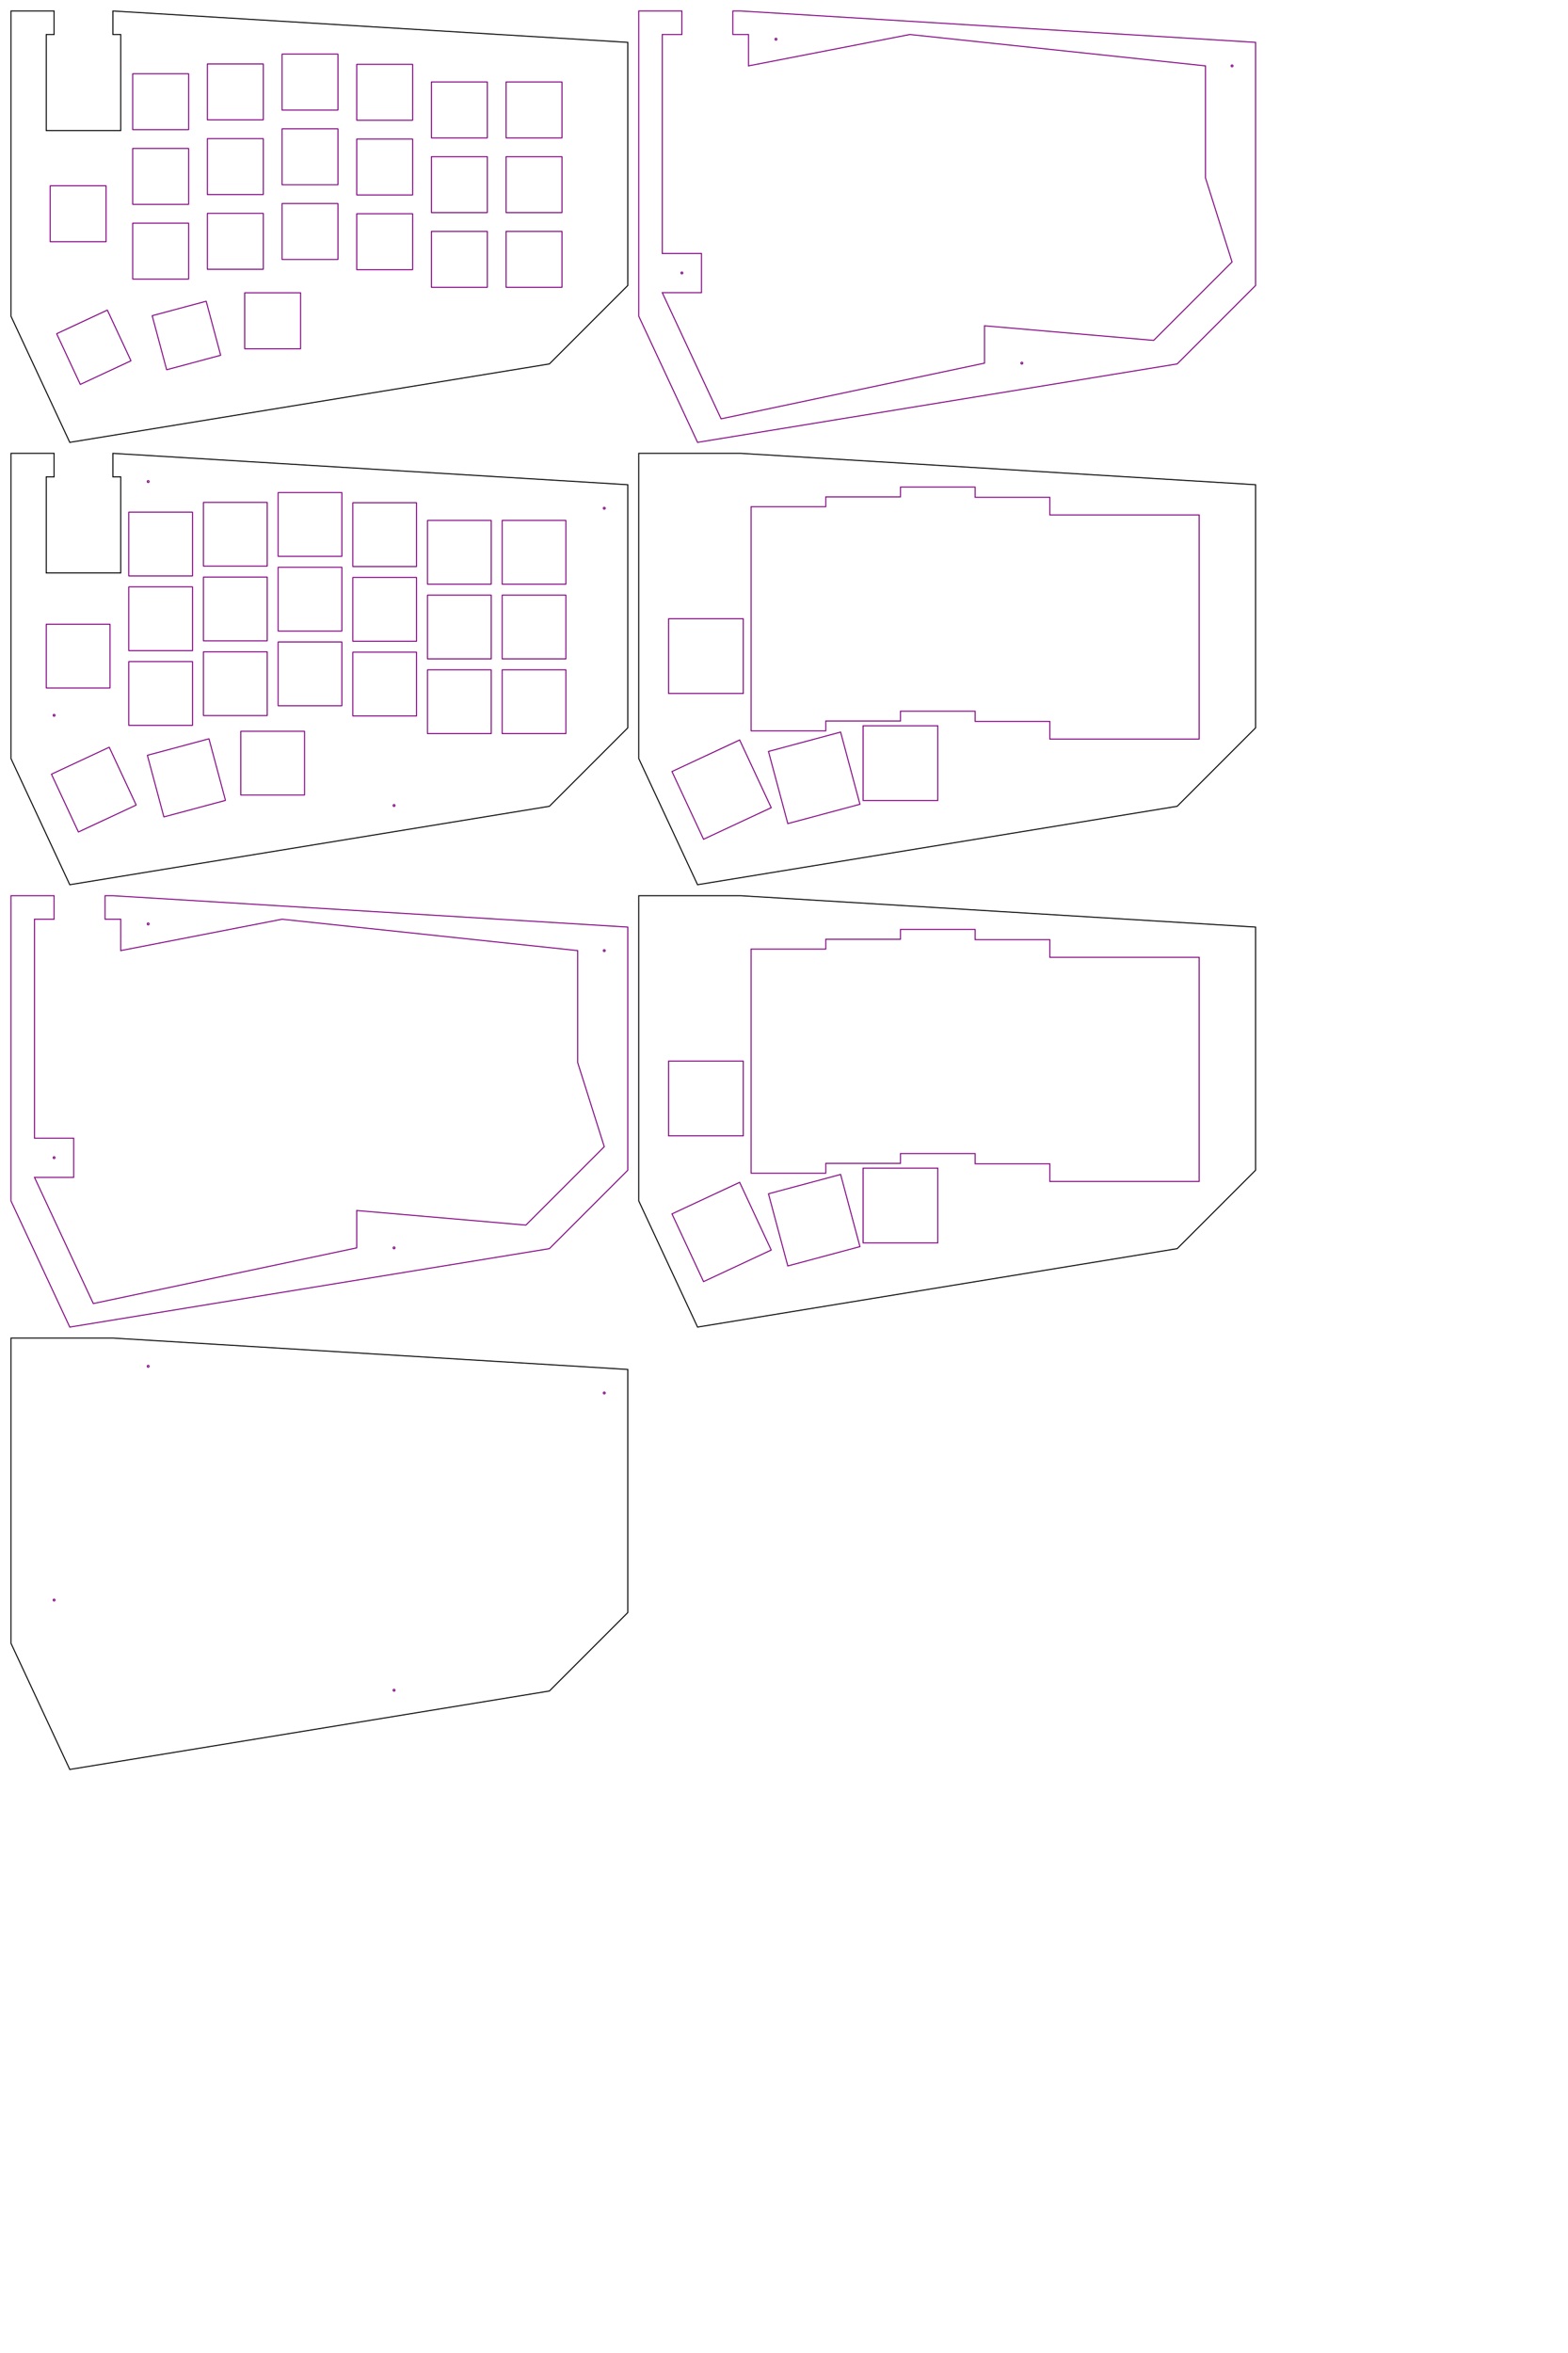<?xml version="1.0" encoding="utf-8" ?>
<svg baseProfile="full" height="600mm" version="1.1" width="400mm" xmlns="http://www.w3.org/2000/svg" xmlns:ev="http://www.w3.org/2001/xml-events" xmlns:xlink="http://www.w3.org/1999/xlink"><defs /><rect fill="none" height="14.265mm" rx="0.01mm" ry="0.01mm" stroke="purple" width="14.265mm" x="33.85mm" y="18.8mm" /><rect fill="none" height="14.265mm" rx="0.01mm" ry="0.01mm" stroke="purple" width="14.265mm" x="33.85mm" y="37.85mm" /><rect fill="none" height="14.265mm" rx="0.01mm" ry="0.01mm" stroke="purple" width="14.265mm" x="33.85mm" y="56.9mm" /><rect fill="none" height="14.265mm" rx="0.01mm" ry="0.01mm" stroke="purple" width="14.265mm" x="52.9mm" y="16.3mm" /><rect fill="none" height="14.265mm" rx="0.01mm" ry="0.01mm" stroke="purple" width="14.265mm" x="52.9mm" y="35.35mm" /><rect fill="none" height="14.265mm" rx="0.01mm" ry="0.01mm" stroke="purple" width="14.265mm" x="52.9mm" y="54.4mm" /><rect fill="none" height="14.265mm" rx="0.01mm" ry="0.01mm" stroke="purple" width="14.265mm" x="71.95mm" y="13.8mm" /><rect fill="none" height="14.265mm" rx="0.01mm" ry="0.01mm" stroke="purple" width="14.265mm" x="71.95mm" y="32.85mm" /><rect fill="none" height="14.265mm" rx="0.01mm" ry="0.01mm" stroke="purple" width="14.265mm" x="71.95mm" y="51.9mm" /><rect fill="none" height="14.265mm" rx="0.01mm" ry="0.01mm" stroke="purple" width="14.265mm" x="91.0mm" y="16.4mm" /><rect fill="none" height="14.265mm" rx="0.01mm" ry="0.01mm" stroke="purple" width="14.265mm" x="91.0mm" y="35.45mm" /><rect fill="none" height="14.265mm" rx="0.01mm" ry="0.01mm" stroke="purple" width="14.265mm" x="91.0mm" y="54.5mm" /><rect fill="none" height="14.265mm" rx="0.01mm" ry="0.01mm" stroke="purple" width="14.265mm" x="110.05mm" y="20.9mm" /><rect fill="none" height="14.265mm" rx="0.01mm" ry="0.01mm" stroke="purple" width="14.265mm" x="110.05mm" y="39.95mm" /><rect fill="none" height="14.265mm" rx="0.01mm" ry="0.01mm" stroke="purple" width="14.265mm" x="110.05mm" y="59.0mm" /><rect fill="none" height="14.265mm" rx="0.01mm" ry="0.01mm" stroke="purple" width="14.265mm" x="129.1mm" y="20.9mm" /><rect fill="none" height="14.265mm" rx="0.01mm" ry="0.01mm" stroke="purple" width="14.265mm" x="129.1mm" y="39.95mm" /><rect fill="none" height="14.265mm" rx="0.01mm" ry="0.01mm" stroke="purple" width="14.265mm" x="129.1mm" y="59.0mm" /><rect fill="none" height="14.265mm" rx="0.01mm" ry="0.01mm" stroke="purple" transform="rotate(0, 75.335, 206.011)" width="14.265mm" x="12.8mm" y="47.375mm" /><rect fill="none" height="14.265mm" rx="0.01mm" ry="0.01mm" stroke="purple" transform="rotate(0, 262.893, 309.154)" width="14.265mm" x="62.425mm" y="74.665mm" /><rect fill="none" height="14.265mm" rx="0.01mm" ry="0.01mm" stroke="purple" transform="rotate(-15, 179.744, 323.327)" width="14.265mm" x="40.425mm" y="78.415mm" /><rect fill="none" height="14.265mm" rx="0.01mm" ry="0.01mm" stroke="purple" transform="rotate(-25, 90.453, 334.665)" width="14.265mm" x="16.8mm" y="81.415mm" /><polygon fill="none" points="10.583,10.583 52.157,10.583 52.157,33.26 44.598,33.26 44.598,125.857 116.409,125.857 116.409,33.26 108.85,33.26 108.85,10.583 605.287,40.819 605.287,275.148 529.697,350.738 67.275,426.328 10.583,304.75" stroke="black" /><rect fill="none" height="16.265mm" rx="0.01mm" ry="0.01mm" stroke="purple" width="16.265mm" x="32.85mm" y="130.6mm" /><rect fill="none" height="16.265mm" rx="0.01mm" ry="0.01mm" stroke="purple" width="16.265mm" x="32.85mm" y="149.65mm" /><rect fill="none" height="16.265mm" rx="0.01mm" ry="0.01mm" stroke="purple" width="16.265mm" x="32.85mm" y="168.7mm" /><rect fill="none" height="16.265mm" rx="0.01mm" ry="0.01mm" stroke="purple" width="16.265mm" x="51.9mm" y="128.1mm" /><rect fill="none" height="16.265mm" rx="0.01mm" ry="0.01mm" stroke="purple" width="16.265mm" x="51.9mm" y="147.15mm" /><rect fill="none" height="16.265mm" rx="0.01mm" ry="0.01mm" stroke="purple" width="16.265mm" x="51.9mm" y="166.2mm" /><rect fill="none" height="16.265mm" rx="0.01mm" ry="0.01mm" stroke="purple" width="16.265mm" x="70.95mm" y="125.6mm" /><rect fill="none" height="16.265mm" rx="0.01mm" ry="0.01mm" stroke="purple" width="16.265mm" x="70.95mm" y="144.65mm" /><rect fill="none" height="16.265mm" rx="0.01mm" ry="0.01mm" stroke="purple" width="16.265mm" x="70.95mm" y="163.7mm" /><rect fill="none" height="16.265mm" rx="0.01mm" ry="0.01mm" stroke="purple" width="16.265mm" x="90.0mm" y="128.2mm" /><rect fill="none" height="16.265mm" rx="0.01mm" ry="0.01mm" stroke="purple" width="16.265mm" x="90.0mm" y="147.25mm" /><rect fill="none" height="16.265mm" rx="0.01mm" ry="0.01mm" stroke="purple" width="16.265mm" x="90.0mm" y="166.3mm" /><rect fill="none" height="16.265mm" rx="0.01mm" ry="0.01mm" stroke="purple" width="16.265mm" x="109.05mm" y="132.7mm" /><rect fill="none" height="16.265mm" rx="0.01mm" ry="0.01mm" stroke="purple" width="16.265mm" x="109.05mm" y="151.75mm" /><rect fill="none" height="16.265mm" rx="0.01mm" ry="0.01mm" stroke="purple" width="16.265mm" x="109.05mm" y="170.8mm" /><rect fill="none" height="16.265mm" rx="0.01mm" ry="0.01mm" stroke="purple" width="16.265mm" x="128.1mm" y="132.7mm" /><rect fill="none" height="16.265mm" rx="0.01mm" ry="0.01mm" stroke="purple" width="16.265mm" x="128.1mm" y="151.75mm" /><rect fill="none" height="16.265mm" rx="0.01mm" ry="0.01mm" stroke="purple" width="16.265mm" x="128.1mm" y="170.8mm" /><rect fill="none" height="16.265mm" rx="0.01mm" ry="0.01mm" stroke="purple" transform="rotate(0, 75.335, 632.339)" width="16.265mm" x="11.8mm" y="159.175mm" /><rect fill="none" height="16.265mm" rx="0.01mm" ry="0.01mm" stroke="purple" transform="rotate(0, 262.893, 735.481)" width="16.265mm" x="61.425mm" y="186.465mm" /><rect fill="none" height="16.265mm" rx="0.01mm" ry="0.01mm" stroke="purple" transform="rotate(-15, 179.744, 749.654)" width="16.265mm" x="39.425mm" y="190.215mm" /><rect fill="none" height="16.265mm" rx="0.01mm" ry="0.01mm" stroke="purple" transform="rotate(-25, 90.453, 760.993)" width="16.265mm" x="15.8mm" y="193.215mm" /><polygon fill="none" points="10.583,436.91 52.157,436.91 52.157,459.587 44.598,459.587 44.598,552.185 116.409,552.185 116.409,459.587 108.85,459.587 108.85,436.91 605.287,467.146 605.287,701.475 529.697,777.065 67.275,852.655 10.583,731.078" stroke="black" /><circle cx="37.8mm" cy="122.8mm" fill="none" r="0.9" stroke="purple" /><circle cx="154.15mm" cy="129.6mm" fill="none" r="0.9" stroke="purple" /><circle cx="100.525mm" cy="205.4mm" fill="none" r="0.9" stroke="purple" /><circle cx="13.8mm" cy="182.4mm" fill="none" r="0.9" stroke="purple" /><polygon fill="none" points="33.26,885.915 52.157,885.915 52.157,863.238 10.583,863.238 10.583,1157.405 67.275,1278.983 529.697,1203.393 605.287,1127.803 605.287,893.474 108.85,863.238 101.291,863.238 101.291,885.915 116.409,885.915 116.409,916.151 271.935,885.915 556.966,916.151 556.966,1023.98 582.61,1105.126 507.02,1180.716 343.935,1166.637 343.935,1202.637 89.952,1256.306 33.26,1134.728 71.055,1134.728 71.055,1096.933 33.26,1096.933" stroke="purple" /><circle cx="37.8mm" cy="235.6mm" fill="none" r="0.9" stroke="purple" /><circle cx="154.15mm" cy="242.4mm" fill="none" r="0.9" stroke="purple" /><circle cx="100.525mm" cy="318.2mm" fill="none" r="0.9" stroke="purple" /><circle cx="13.8mm" cy="295.2mm" fill="none" r="0.9" stroke="purple" /><polygon fill="none" points="638.547,33.26 657.444,33.26 657.444,10.583 615.87,10.583 615.87,304.75 672.562,426.328 1134.984,350.738 1210.574,275.148 1210.574,40.819 714.137,10.583 706.578,10.583 706.578,33.26 721.696,33.26 721.696,63.496 877.222,33.26 1162.253,63.496 1162.253,171.325 1187.897,252.471 1112.307,328.061 949.221,313.982 949.221,349.982 695.239,403.651 638.547,282.073 676.342,282.073 676.342,244.278 638.547,244.278" stroke="purple" /><circle cx="197.95mm" cy="10.0mm" fill="none" r="0.9" stroke="purple" /><circle cx="314.3mm" cy="16.8mm" fill="none" r="0.9" stroke="purple" /><circle cx="260.675mm" cy="92.6mm" fill="none" r="0.9" stroke="purple" /><circle cx="173.95mm" cy="69.6mm" fill="none" r="0.9" stroke="purple" /><polygon fill="none" points="10.583,1289.565 108.85,1289.565 605.287,1319.801 605.287,1554.13 529.697,1629.72 67.275,1705.31 10.583,1583.733" stroke="black" /><circle cx="37.8mm" cy="348.4mm" fill="none" r="0.9" stroke="purple" /><circle cx="154.15mm" cy="355.2mm" fill="none" r="0.9" stroke="purple" /><circle cx="100.525mm" cy="431.0mm" fill="none" r="0.9" stroke="purple" /><circle cx="13.8mm" cy="408.0mm" fill="none" r="0.9" stroke="purple" /><polygon fill="none" points="615.87,436.91 714.137,436.91 1210.574,467.146 1210.574,701.475 1134.984,777.065 672.562,852.655 615.87,731.078" stroke="black" /><polygon fill="none" points="724.181,488.34 796.18,488.34 796.18,478.891 868.179,478.891 868.179,469.442 940.179,469.442 940.179,479.269 1012.178,479.269 1012.178,496.277 1084.178,496.277 1084.178,496.277 1156.177,496.277 1156.177,712.275 1084.178,712.275 1084.178,712.275 1012.178,712.275 1012.178,695.267 940.179,695.267 940.179,685.441 868.179,685.441 868.179,694.889 796.18,694.889 796.18,704.338 724.181,704.338" stroke="purple" /><polygon fill="none" points="644.622,596.339 716.622,596.339 716.622,668.338 644.622,668.338" stroke="purple" /><polygon fill="none" points="832.18,699.482 904.179,699.482 904.179,771.481 832.18,771.481" stroke="purple" /><polygon fill="none" points="740.94,724.199 810.486,705.564 829.121,775.11 759.575,793.745" stroke="purple" /><polygon fill="none" points="647.899,743.58 713.153,713.152 743.581,778.406 678.327,808.834" stroke="purple" /><polygon fill="none" points="615.87,863.238 714.137,863.238 1210.574,893.474 1210.574,1127.803 1134.984,1203.393 672.562,1278.983 615.87,1157.405" stroke="black" /><polygon fill="none" points="724.181,914.667 796.18,914.667 796.18,905.219 868.179,905.219 868.179,895.77 940.179,895.77 940.179,905.597 1012.178,905.597 1012.178,922.604 1084.178,922.604 1084.178,922.604 1156.177,922.604 1156.177,1138.603 1084.178,1138.603 1084.178,1138.603 1012.178,1138.603 1012.178,1121.595 940.179,1121.595 940.179,1111.768 868.179,1111.768 868.179,1121.217 796.18,1121.217 796.18,1130.666 724.181,1130.666" stroke="purple" /><polygon fill="none" points="644.622,1022.667 716.622,1022.667 716.622,1094.666 644.622,1094.666" stroke="purple" /><polygon fill="none" points="832.18,1125.809 904.179,1125.809 904.179,1197.809 832.18,1197.809" stroke="purple" /><polygon fill="none" points="740.94,1150.526 810.486,1131.891 829.121,1201.438 759.575,1220.072" stroke="purple" /><polygon fill="none" points="647.899,1169.908 713.153,1139.479 743.581,1204.733 678.327,1235.161" stroke="purple" /></svg>